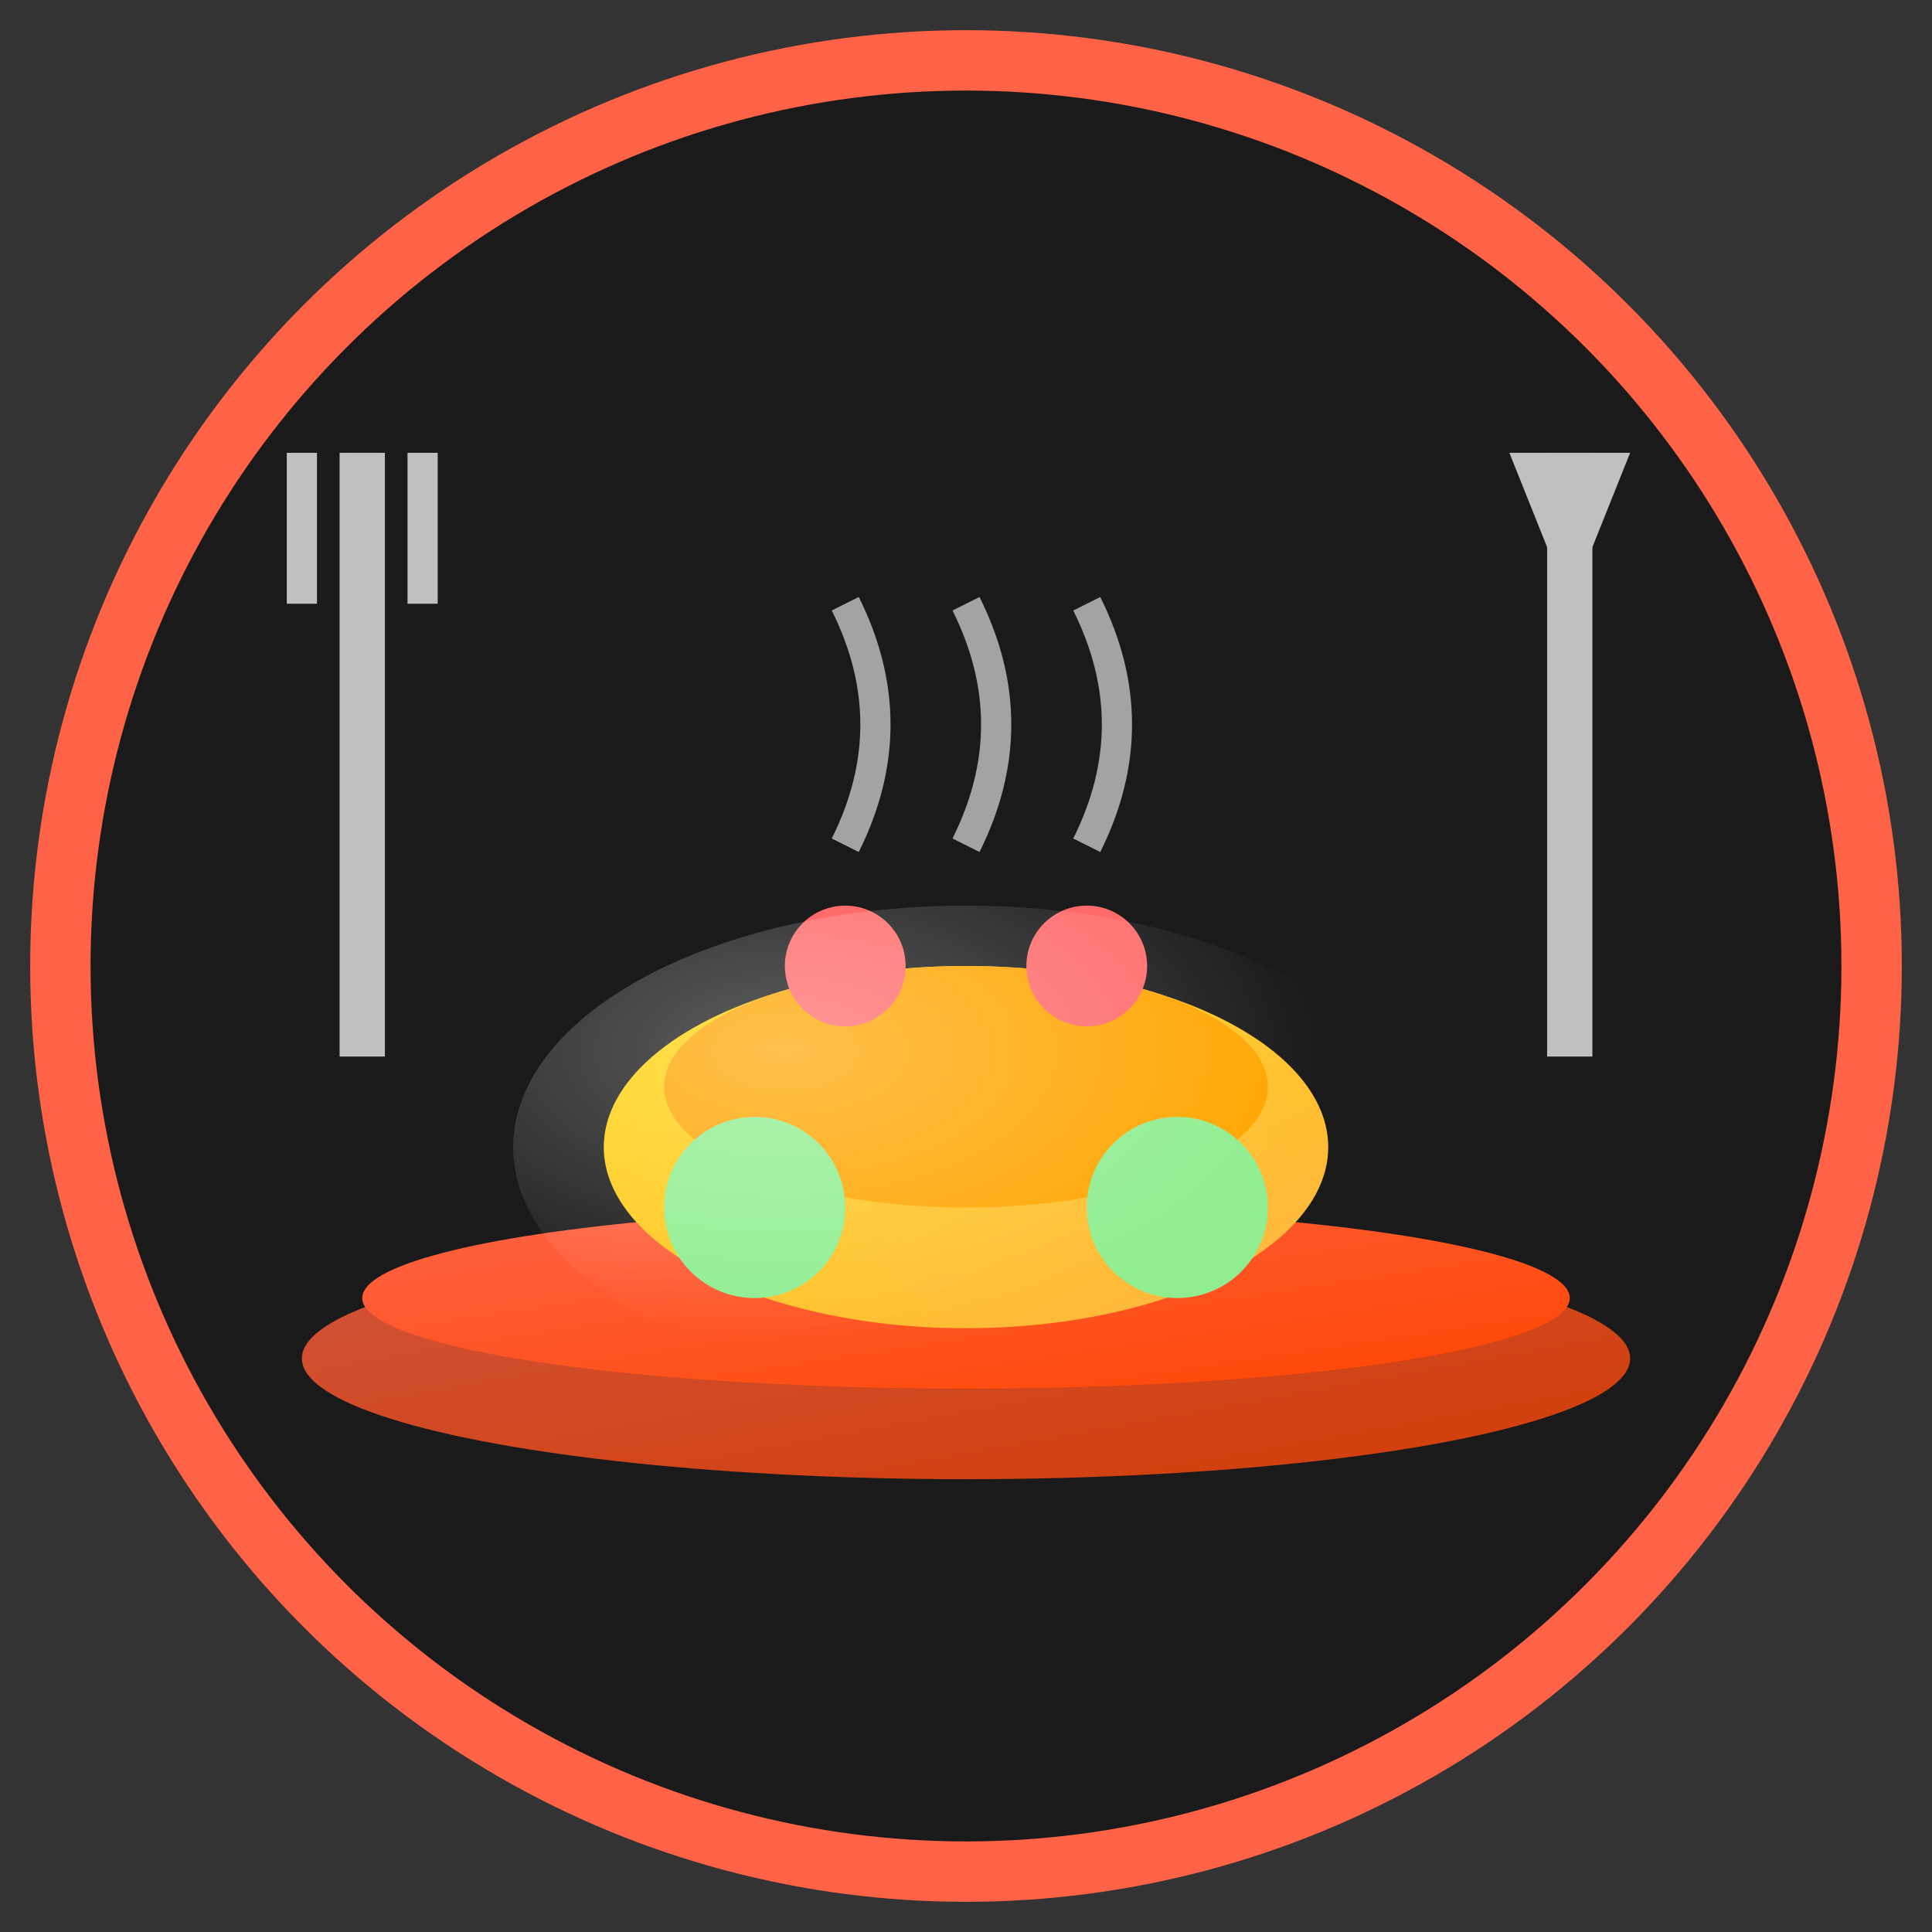 <svg xmlns="http://www.w3.org/2000/svg" viewBox="0 0 64 64" width="64" height="64">
  <rect x="0" y="0" width="64" height="64" fill="#333333" stroke="none"/>
  <defs>
    <linearGradient id="plateGradient" x1="0%" y1="0%" x2="100%" y2="100%">
      <stop offset="0%" style="stop-color:#ff6347;stop-opacity:1" />
      <stop offset="100%" style="stop-color:#ff4500;stop-opacity:1" />
    </linearGradient>
    <linearGradient id="foodGradient" x1="0%" y1="0%" x2="100%" y2="100%">
      <stop offset="0%" style="stop-color:#ffd700;stop-opacity:1" />
      <stop offset="100%" style="stop-color:#ffb347;stop-opacity:1" />
    </linearGradient>
    <radialGradient id="plateShine" cx="30%" cy="30%" r="60%">
      <stop offset="0%" style="stop-color:#ffffff;stop-opacity:0.3" />
      <stop offset="100%" style="stop-color:#ffffff;stop-opacity:0" />
    </radialGradient>
  </defs>
  
  <!-- Background circle -->
  <circle cx="32" cy="32" r="30" fill="#1a1a1a" stroke="#ff6347" stroke-width="2"/>
  
  <!-- Plate -->
  <ellipse cx="32" cy="45" rx="22" ry="4" fill="url(#plateGradient)" opacity="0.8"/>
  <ellipse cx="32" cy="43" rx="20" ry="3" fill="url(#plateGradient)"/>
  
  <!-- Food items -->
  <!-- Main dish -->
  <ellipse cx="32" cy="38" rx="12" ry="6" fill="url(#foodGradient)"/>
  <ellipse cx="32" cy="36" rx="10" ry="4" fill="#ffa500"/>
  
  <!-- Side items -->
  <circle cx="25" cy="40" r="3" fill="#90EE90"/>
  <circle cx="39" cy="40" r="3" fill="#90EE90"/>
  <circle cx="28" cy="32" r="2" fill="#ff6b6b"/>
  <circle cx="36" cy="32" r="2" fill="#ff6b6b"/>
  
  <!-- Fork and knife -->
  <!-- Fork -->
  <line x1="12" y1="15" x2="12" y2="35" stroke="#C0C0C0" stroke-width="1.5"/>
  <line x1="10" y1="15" x2="10" y2="20" stroke="#C0C0C0" stroke-width="1"/>
  <line x1="12" y1="15" x2="12" y2="20" stroke="#C0C0C0" stroke-width="1"/>
  <line x1="14" y1="15" x2="14" y2="20" stroke="#C0C0C0" stroke-width="1"/>
  
  <!-- Knife -->
  <line x1="52" y1="15" x2="52" y2="35" stroke="#C0C0C0" stroke-width="1.5"/>
  <path d="M50 15 L54 15 L52 20 Z" fill="#C0C0C0"/>
  
  <!-- Plate shine effect -->
  <ellipse cx="32" cy="38" rx="15" ry="8" fill="url(#plateShine)"/>
  
  <!-- Steam effect -->
  <path d="M28 28 Q30 24 28 20" stroke="#ffffff" stroke-width="1" fill="none" opacity="0.6"/>
  <path d="M32 28 Q34 24 32 20" stroke="#ffffff" stroke-width="1" fill="none" opacity="0.6"/>
  <path d="M36 28 Q38 24 36 20" stroke="#ffffff" stroke-width="1" fill="none" opacity="0.6"/>
</svg>